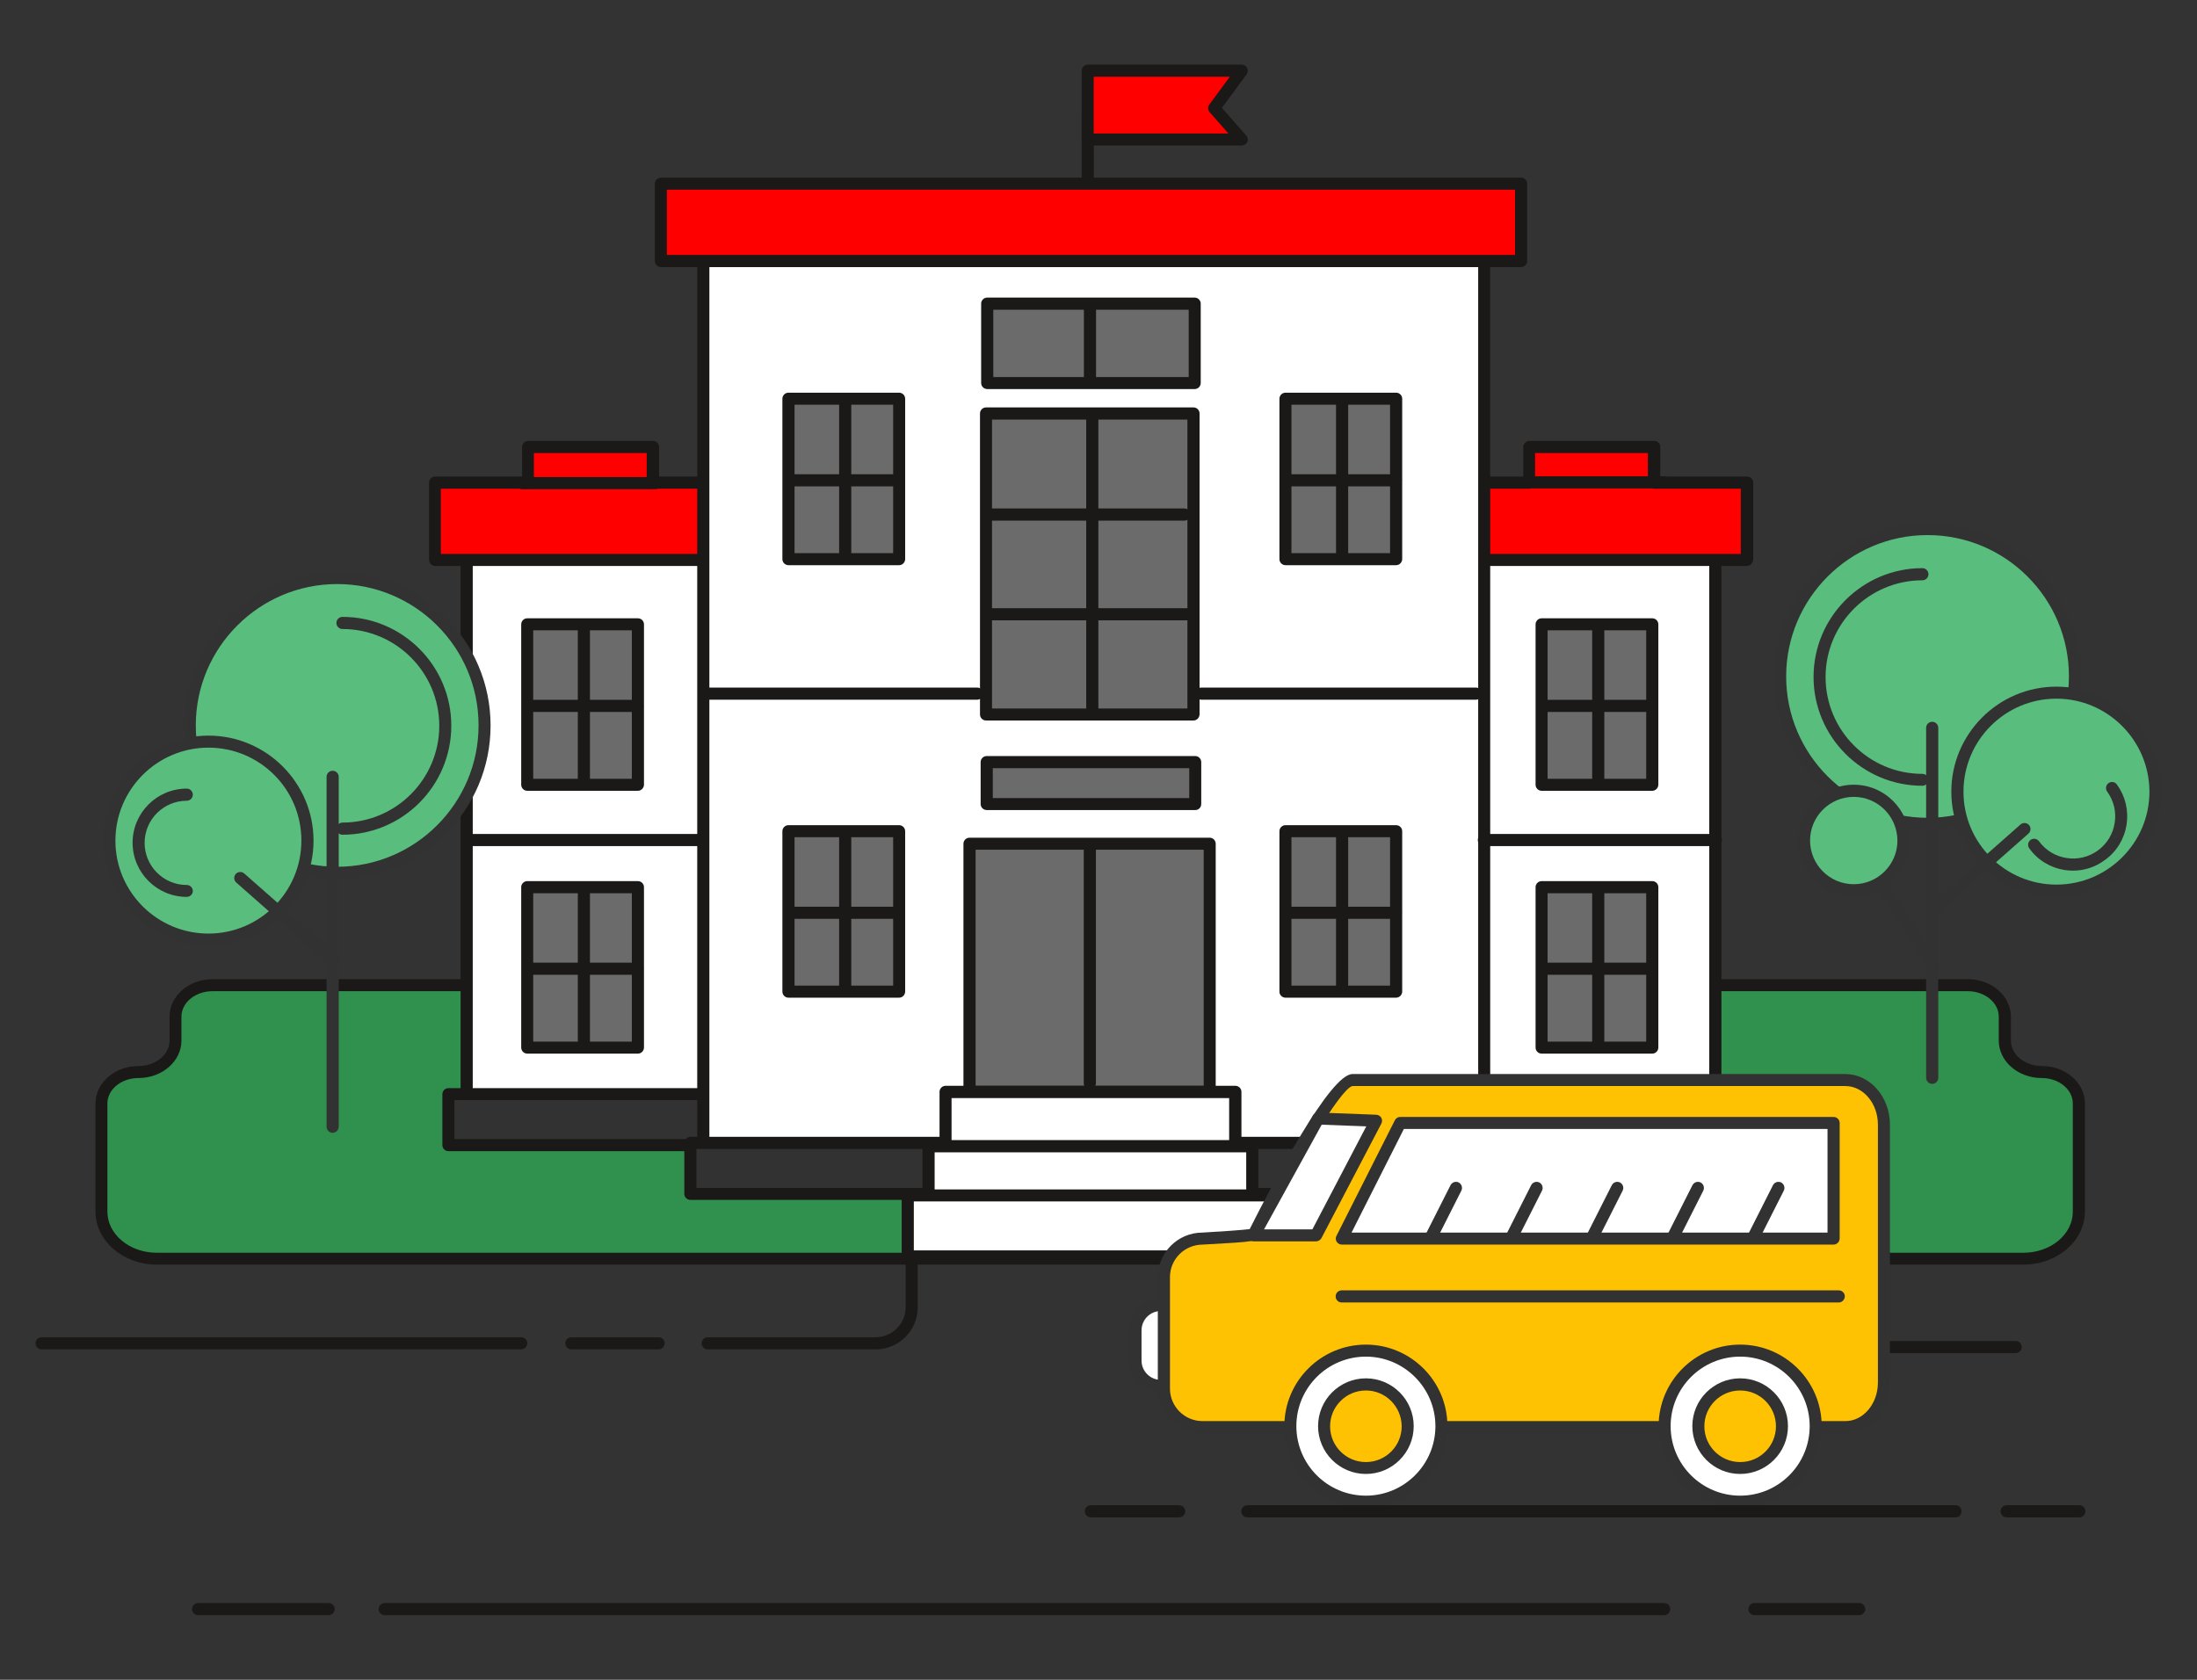 <?xml version="1.0" encoding="utf-8"?>
<!-- Generator: Adobe Illustrator 26.3.1, SVG Export Plug-In . SVG Version: 6.00 Build 0)  -->
<svg version="1.1" id="Layer_1" xmlns="http://www.w3.org/2000/svg" xmlns:xlink="http://www.w3.org/1999/xlink" x="0px" y="0px"
	 viewBox="0 0 170 130" style="enable-background:new 0 0 170 130;" xml:space="preserve">
<rect x="0" y="0" width="170" height="130" fill="#333333" stroke="none"/>
<style type="text/css">
	.st0{fill:#1B1918;}
	.st1{fill:#2F914D;}
	.st2{fill:#FFFFFF;}
	.st3{fill:#323232;}
	.st4{fill:#FF0000;}
	.st5{fill:#6B6B6B;}
	.st6{fill:#FFC203;}
	.st7{fill:#58BD7D;}
	.st8{fill:#FFB948;}
	.st9{fill:#FF7171;}
	.st10{fill:#ED443A;}
	.st11{fill:#EBF3FA;}
	.st12{fill:#FFB27D;}
	.st13{fill:#2C3A64;}
	.st14{fill:#2B478B;}
	.st15{fill:#233862;}
	.st16{fill:#ED985F;}
	.st17{fill:#F99746;}
	.st18{fill:#ED7D2B;}
	.st19{fill:#F0995E;}
	.st20{fill:#FFB93E;}
	.st21{fill:#ED9E20;}
	.st22{fill:#E3A330;}
	.st23{fill:#2E3552;}
	.st24{fill:#D2E3FC;}
	.st25{fill:#B7D3F3;}
	.st26{fill:#FFF3F3;}
	.st27{opacity:0.1;clip-path:url(#SVGID_00000154417853156226773510000003557497306154459303_);}
	.st28{fill:#020202;}
	.st29{fill:#FFC5BB;}
	.st30{fill:#FFBCB3;}
	.st31{fill:#00A5A5;}
	.st32{fill:#EA2D2D;}
	.st33{fill:#230D42;}
	.st34{fill:#321851;}
	.st35{fill:#FFAFA4;}
	.st36{fill:#990000;}
	.st37{fill:#0E031E;}
	.st38{fill:#161616;}
	.st39{fill:#00C2CC;}
	.st40{fill:#1F0B38;}
	.st41{fill:#7C35C3;}
	.st42{fill:#FFB6AE;}
	.st43{fill:#191919;}
	.st44{fill:#562391;}
	.st45{fill:#180A2D;}
	.st46{fill:#111111;}
	.st47{fill:#FE7893;}
	.st48{fill:#282828;}
	.st49{opacity:0.1;clip-path:url(#SVGID_00000078010359978334585200000014784161255921332635_);}
</style>
<g>
	<g>
		<path class="st0" d="M40.33,104.43H3.22c-0.26,0-0.47-0.21-0.47-0.47c0-0.26,0.21-0.47,0.47-0.47h37.11
			c0.26,0,0.47,0.21,0.47,0.47C40.79,104.22,40.58,104.43,40.33,104.43z"/>
	</g>
	<g>
		<path class="st0" d="M50.96,104.43h-6.75c-0.26,0-0.47-0.21-0.47-0.47c0-0.26,0.21-0.47,0.47-0.47h6.75
			c0.26,0,0.47,0.21,0.47,0.47C51.43,104.22,51.22,104.43,50.96,104.43z"/>
	</g>
	<g>
		<path class="st0" d="M155.96,104.72h-54.96c-1.8,0-3.26-1.46-3.26-3.26V88c0-1.28-1.04-2.33-2.33-2.33H73.34
			c-1.28,0-2.33,1.04-2.33,2.33v13.17c0,1.8-1.46,3.26-3.26,3.26H54.76c-0.26,0-0.47-0.21-0.47-0.47c0-0.26,0.21-0.47,0.47-0.47
			h12.99c1.28,0,2.33-1.04,2.33-2.33V88c0-1.8,1.46-3.26,3.26-3.26h22.08c1.8,0,3.26,1.46,3.26,3.26v13.45
			c0,1.28,1.04,2.33,2.33,2.33h54.96c0.26,0,0.47,0.21,0.47,0.47C156.43,104.51,156.22,104.72,155.96,104.72z"/>
	</g>
	<g>
		<g>
			<g>
				<path class="st0" d="M143.86,125h-8.1c-0.26,0-0.47-0.21-0.47-0.47c0-0.26,0.21-0.47,0.47-0.47h8.1c0.26,0,0.47,0.21,0.47,0.47
					C144.32,124.79,144.11,125,143.86,125z"/>
			</g>
		</g>
		<g>
			<g>
				<path class="st0" d="M128.77,125h-99c-0.26,0-0.47-0.21-0.47-0.47c0-0.26,0.21-0.47,0.47-0.47h99c0.26,0,0.47,0.21,0.47,0.47
					C129.23,124.79,129.03,125,128.77,125z"/>
			</g>
		</g>
		<g>
			<g>
				<path class="st0" d="M25.43,125h-10.1c-0.26,0-0.47-0.21-0.47-0.47c0-0.26,0.21-0.47,0.47-0.47h10.1c0.26,0,0.47,0.21,0.47,0.47
					C25.89,124.79,25.68,125,25.43,125z"/>
			</g>
		</g>
	</g>
	<g>
		<g>
			<path class="st1" d="M157.99,82.96c-1.58,0-2.86-1.09-2.86-2.44v-1.85c0-1.34-1.28-2.43-2.86-2.43H16.44
				c-1.58,0-2.86,1.09-2.86,2.43v1.85c0,1.35-1.28,2.44-2.86,2.44c-1.58,0-2.86,1.09-2.86,2.43v4.72v0.11v3.53
				c0,2,1.93,3.64,4.28,3.64h144.44c2.36,0,4.28-1.64,4.28-3.64v-3.53v-0.11V85.4C160.86,84.05,159.57,82.96,157.99,82.96z"/>
		</g>
		<g>
			<path class="st0" d="M156.57,97.87H12.14c-2.62,0-4.75-1.84-4.75-4.11V85.4c0-1.6,1.49-2.9,3.33-2.9c1.32,0,2.4-0.88,2.4-1.97
				v-1.85c0-1.6,1.49-2.9,3.33-2.9h135.82c1.84,0,3.33,1.3,3.33,2.9v1.85c0,1.09,1.08,1.97,2.4,1.97c1.84,0,3.33,1.3,3.33,2.9v8.37
				C161.32,96.03,159.19,97.87,156.57,97.87z M16.44,76.71c-1.32,0-2.4,0.88-2.4,1.97v1.85c0,1.6-1.49,2.9-3.33,2.9
				c-1.32,0-2.4,0.88-2.4,1.97v8.37c0,1.75,1.71,3.18,3.82,3.18h144.44c2.11,0,3.82-1.42,3.82-3.18V85.4c0-1.09-1.08-1.97-2.4-1.97
				c-1.84,0-3.33-1.3-3.33-2.9v-1.85c0-1.09-1.08-1.97-2.4-1.97H16.44z"/>
		</g>
	</g>
	<g>
		<g>
			<rect x="36.11" y="43.17" class="st2" width="96.62" height="45.32"/>
		</g>
		<g>
			<path class="st0" d="M132.73,88.96H36.11c-0.26,0-0.47-0.21-0.47-0.47V43.17c0-0.26,0.21-0.47,0.47-0.47h96.62
				c0.26,0,0.47,0.21,0.47,0.47v45.32C133.19,88.75,132.98,88.96,132.73,88.96z M36.58,88.03h95.68V43.64H36.58V88.03z"/>
		</g>
	</g>
	<g>
		<g>
			<rect x="34.7" y="84.68" class="st3" width="99.45" height="3.94"/>
		</g>
		<g>
			<path class="st0" d="M134.14,89.09H34.7c-0.26,0-0.47-0.21-0.47-0.47v-3.94c0-0.26,0.21-0.47,0.47-0.47h99.45
				c0.26,0,0.47,0.21,0.47,0.47v3.94C134.61,88.88,134.4,89.09,134.14,89.09z M35.16,88.15h98.52v-3.01H35.16V88.15z"/>
		</g>
	</g>
	<g>
		<g>
			<polygon class="st4" points="127.98,37.35 127.98,34.59 118.32,34.59 118.32,37.35 50.52,37.35 50.52,34.59 40.86,34.59 
				40.86,37.35 33.67,37.35 33.67,43.33 135.17,43.33 135.17,37.35 			"/>
		</g>
		<g>
			<path class="st0" d="M135.17,43.8H33.67c-0.26,0-0.47-0.21-0.47-0.47v-5.98c0-0.26,0.21-0.47,0.47-0.47h6.73v-2.29
				c0-0.26,0.21-0.47,0.47-0.47h9.66c0.26,0,0.47,0.21,0.47,0.47v2.29h66.87v-2.29c0-0.26,0.21-0.47,0.47-0.47h9.66
				c0.26,0,0.47,0.21,0.47,0.47v2.29h6.72c0.26,0,0.47,0.21,0.47,0.47v5.98C135.63,43.59,135.42,43.8,135.17,43.8z M34.14,42.87
				H134.7v-5.05h-6.72c-0.26,0-0.47-0.21-0.47-0.47v-2.29h-8.73v2.29c0,0.26-0.21,0.47-0.47,0.47h-67.8c-0.26,0-0.47-0.21-0.47-0.47
				v-2.29h-8.73v2.29c0,0.26-0.21,0.47-0.47,0.47h-6.73V42.87z"/>
		</g>
	</g>
	<g>
		<g>
			<rect x="54.42" y="19.43" class="st2" width="60.42" height="72.07"/>
		</g>
		<g>
			<path class="st0" d="M114.85,91.96H54.42c-0.26,0-0.47-0.21-0.47-0.47V19.43c0-0.26,0.21-0.47,0.47-0.47h60.42
				c0.26,0,0.47,0.21,0.47,0.47V91.5C115.31,91.75,115.1,91.96,114.85,91.96z M54.89,91.03h59.49V19.89H54.89V91.03z"/>
		</g>
	</g>
	<g>
		<g>
			<path d="M83.04,73.94c0,0.56-0.46,1.02-1.02,1.02c-0.57,0-1.02-0.46-1.02-1.02c0-0.56,0.46-1.02,1.02-1.02
				C82.58,72.91,83.04,73.37,83.04,73.94z"/>
		</g>
		<g>
			<path d="M88.39,73.94c0,0.56-0.46,1.02-1.02,1.02c-0.56,0-1.02-0.46-1.02-1.02c0-0.56,0.46-1.02,1.02-1.02
				C87.93,72.91,88.39,73.37,88.39,73.94z"/>
		</g>
	</g>
	<g>
		<g>
			<g>
				<path class="st0" d="M84.17,15.33c-0.26,0-0.47-0.21-0.47-0.47v-6.4C83.7,8.21,83.91,8,84.17,8c0.26,0,0.47,0.21,0.47,0.47v6.4
					C84.63,15.12,84.43,15.33,84.17,15.33z"/>
			</g>
		</g>
		<g>
			<g>
				<polygon class="st4" points="96.08,10.8 84.17,10.8 84.17,5.47 96.08,5.47 93.95,8.37 				"/>
			</g>
			<g>
				<path class="st0" d="M96.08,11.26H84.17c-0.26,0-0.47-0.21-0.47-0.47V5.47C83.7,5.21,83.91,5,84.17,5h11.91
					c0.18,0,0.34,0.1,0.42,0.26c0.08,0.16,0.06,0.34-0.04,0.49l-1.91,2.6l1.89,2.15c0.12,0.14,0.15,0.33,0.07,0.5
					C96.43,11.16,96.26,11.26,96.08,11.26z M84.63,10.33h10.42L93.6,8.68c-0.14-0.16-0.16-0.41-0.03-0.58l1.59-2.16H84.63V10.33z"/>
			</g>
		</g>
	</g>
	<g>
		<g>
			<rect x="76.35" y="58.98" class="st5" width="16.13" height="3.24"/>
		</g>
		<g>
			<path class="st0" d="M92.49,62.69H76.35c-0.26,0-0.47-0.21-0.47-0.47v-3.24c0-0.26,0.21-0.47,0.47-0.47h16.13
				c0.26,0,0.47,0.21,0.47,0.47v3.24C92.95,62.49,92.74,62.69,92.49,62.69z M76.82,61.76h15.2v-2.31h-15.2V61.76z"/>
		</g>
	</g>
	<g>
		<g>
			<g>
				<rect x="76.39" y="23.5" class="st5" width="16.05" height="6.14"/>
			</g>
			<g>
				<path class="st0" d="M92.44,30.11H76.39c-0.26,0-0.47-0.21-0.47-0.47V23.5c0-0.26,0.21-0.47,0.47-0.47h16.05
					c0.26,0,0.47,0.21,0.47,0.47v6.14C92.91,29.9,92.7,30.11,92.44,30.11z M76.86,29.18h15.12v-5.21H76.86V29.18z"/>
			</g>
		</g>
		<g>
			<g>
				<path class="st0" d="M84.34,29.79c-0.26,0-0.47-0.21-0.47-0.47v-5.44c0-0.26,0.21-0.47,0.47-0.47c0.26,0,0.47,0.21,0.47,0.47
					v5.44C84.81,29.58,84.6,29.79,84.34,29.79z"/>
			</g>
		</g>
	</g>
	<g>
		<g>
			<g>
				<rect x="76.3" y="32" class="st5" width="16.05" height="23.29"/>
			</g>
			<g>
				<path class="st0" d="M92.35,55.76H76.3c-0.26,0-0.47-0.21-0.47-0.47V32c0-0.26,0.21-0.47,0.47-0.47h16.05
					c0.26,0,0.47,0.21,0.47,0.47v23.29C92.81,55.55,92.6,55.76,92.35,55.76z M76.76,54.83h15.12V32.47H76.76V54.83z"/>
			</g>
		</g>
		<g>
			<g>
				<g>
					<path class="st0" d="M84.52,55.64c-0.26,0-0.47-0.21-0.47-0.47V32.2c0-0.26,0.21-0.47,0.47-0.47s0.47,0.21,0.47,0.47v22.97
						C84.98,55.43,84.78,55.64,84.52,55.64z"/>
				</g>
			</g>
			<g>
				<g>
					<g>
						<path class="st0" d="M91.65,40.29h-15c-0.26,0-0.47-0.21-0.47-0.47c0-0.26,0.21-0.47,0.47-0.47h15c0.26,0,0.47,0.21,0.47,0.47
							C92.11,40.09,91.9,40.29,91.65,40.29z"/>
					</g>
				</g>
				<g>
					<g>
						<path class="st0" d="M91.88,48.01H76.49c-0.26,0-0.47-0.21-0.47-0.47c0-0.26,0.21-0.47,0.47-0.47h15.39
							c0.26,0,0.47,0.21,0.47,0.47C92.34,47.8,92.14,48.01,91.88,48.01z"/>
					</g>
				</g>
			</g>
		</g>
	</g>
	<g>
		<g>
			<rect x="51.14" y="14.22" class="st4" width="66.56" height="5.98"/>
		</g>
		<g>
			<path class="st0" d="M117.7,20.67H51.14c-0.26,0-0.47-0.21-0.47-0.47v-5.98c0-0.26,0.21-0.47,0.47-0.47h66.56
				c0.26,0,0.47,0.21,0.47,0.47v5.98C118.17,20.46,117.96,20.67,117.7,20.67z M51.6,19.73h65.63v-5.05H51.6V19.73z"/>
		</g>
	</g>
	<g>
		<g>
			<rect x="53.42" y="88.46" class="st3" width="62" height="3.94"/>
		</g>
		<g>
			<path class="st0" d="M115.42,92.86h-62c-0.26,0-0.47-0.21-0.47-0.47v-3.94c0-0.26,0.21-0.47,0.47-0.47h62
				c0.26,0,0.47,0.21,0.47,0.47v3.94C115.88,92.65,115.67,92.86,115.42,92.86z M53.89,91.93h61.07v-3.01H53.89V91.93z"/>
		</g>
	</g>
	<g>
		<g>
			<polygon class="st5" points="84.69,65.3 84.39,65.3 75.02,65.3 75.02,84.5 84.39,84.5 84.69,84.5 93.6,84.5 93.6,65.3 			"/>
		</g>
		<g>
			<path class="st0" d="M93.6,84.96H75.02c-0.26,0-0.47-0.21-0.47-0.47V65.3c0-0.26,0.21-0.47,0.47-0.47H93.6
				c0.26,0,0.47,0.21,0.47,0.47v19.2C94.06,84.75,93.86,84.96,93.6,84.96z M75.49,84.03h17.65V65.76H75.49V84.03z"/>
		</g>
	</g>
	<g>
		<path class="st0" d="M84.33,84.31c-0.26,0-0.47-0.21-0.47-0.47V65.73c0-0.26,0.21-0.47,0.47-0.47c0.26,0,0.47,0.21,0.47,0.47
			v18.11C84.79,84.1,84.58,84.31,84.33,84.31z"/>
	</g>
	<g>
		<path class="st0" d="M75.61,54.15H54.7c-0.26,0-0.47-0.21-0.47-0.47c0-0.26,0.21-0.47,0.47-0.47h20.91c0.26,0,0.47,0.21,0.47,0.47
			C76.08,53.94,75.87,54.15,75.61,54.15z"/>
	</g>
	<g>
		<path class="st0" d="M114.2,54.15H92.96c-0.26,0-0.47-0.21-0.47-0.47c0-0.26,0.21-0.47,0.47-0.47h21.24
			c0.26,0,0.47,0.21,0.47,0.47C114.67,53.94,114.46,54.15,114.2,54.15z"/>
	</g>
	<g>
		<path class="st0" d="M132.77,65.48h-17.95c-0.26,0-0.47-0.21-0.47-0.47c0-0.26,0.21-0.47,0.47-0.47h17.95
			c0.26,0,0.47,0.21,0.47,0.47C133.23,65.27,133.03,65.48,132.77,65.48z"/>
	</g>
	<g>
		<path class="st0" d="M54.18,65.48H36.23c-0.26,0-0.47-0.21-0.47-0.47c0-0.26,0.21-0.47,0.47-0.47h17.95
			c0.26,0,0.47,0.21,0.47,0.47C54.65,65.27,54.44,65.48,54.18,65.48z"/>
	</g>
	<g>
		<path class="st0" d="M50.69,37.86H40.41c-0.26,0-0.47-0.21-0.47-0.47c0-0.26,0.21-0.47,0.47-0.47h10.28
			c0.26,0,0.47,0.21,0.47,0.47C51.16,37.65,50.95,37.86,50.69,37.86z"/>
	</g>
	<g>
		<path class="st0" d="M128.76,37.8h-10.28c-0.26,0-0.47-0.21-0.47-0.47c0-0.26,0.21-0.47,0.47-0.47h10.28
			c0.26,0,0.47,0.21,0.47,0.47C129.23,37.59,129.02,37.8,128.76,37.8z"/>
	</g>
	<g>
		<g>
			<g>
				<rect x="61.01" y="30.86" class="st5" width="8.56" height="12.42"/>
			</g>
			<g>
				<path class="st0" d="M69.57,43.74h-8.56c-0.26,0-0.47-0.21-0.47-0.47V30.86c0-0.26,0.21-0.47,0.47-0.47h8.56
					c0.26,0,0.47,0.21,0.47,0.47v12.42C70.03,43.53,69.83,43.74,69.57,43.74z M61.48,42.81h7.63V31.32h-7.63V42.81z"/>
			</g>
		</g>
		<g>
			<g>
				<g>
					<path class="st0" d="M65.4,43.68c-0.26,0-0.47-0.21-0.47-0.47V30.96c0-0.26,0.21-0.47,0.47-0.47c0.26,0,0.47,0.21,0.47,0.47
						v12.25C65.86,43.47,65.65,43.68,65.4,43.68z"/>
				</g>
			</g>
			<g>
				<g>
					<g>
						<path class="st0" d="M69.54,37.64h-8.32c-0.26,0-0.47-0.21-0.47-0.47c0-0.26,0.21-0.47,0.47-0.47h8.32
							c0.26,0,0.47,0.21,0.47,0.47C70,37.43,69.8,37.64,69.54,37.64z"/>
					</g>
				</g>
			</g>
		</g>
	</g>
	<g>
		<g>
			<g>
				<rect x="40.8" y="48.32" class="st5" width="8.56" height="12.42"/>
			</g>
			<g>
				<path class="st0" d="M49.36,61.2H40.8c-0.26,0-0.47-0.21-0.47-0.47V48.32c0-0.26,0.21-0.47,0.47-0.47h8.56
					c0.26,0,0.47,0.21,0.47,0.47v12.42C49.82,60.99,49.61,61.2,49.36,61.2z M41.26,60.27h7.63V48.78h-7.63V60.27z"/>
			</g>
		</g>
		<g>
			<g>
				<g>
					<path class="st0" d="M45.18,61.14c-0.26,0-0.47-0.21-0.47-0.47V48.42c0-0.26,0.21-0.47,0.47-0.47c0.26,0,0.47,0.21,0.47,0.47
						v12.25C45.65,60.93,45.44,61.14,45.18,61.14z"/>
				</g>
			</g>
			<g>
				<g>
					<g>
						<path class="st0" d="M49.33,55.1H41c-0.26,0-0.47-0.21-0.47-0.47s0.21-0.47,0.47-0.47h8.32c0.26,0,0.47,0.21,0.47,0.47
							S49.58,55.1,49.33,55.1z"/>
					</g>
				</g>
			</g>
		</g>
	</g>
	<g>
		<g>
			<g>
				<rect x="40.8" y="68.66" class="st5" width="8.56" height="12.42"/>
			</g>
			<g>
				<path class="st0" d="M49.36,81.54H40.8c-0.26,0-0.47-0.21-0.47-0.47V68.66c0-0.26,0.21-0.47,0.47-0.47h8.56
					c0.26,0,0.47,0.21,0.47,0.47v12.42C49.82,81.34,49.61,81.54,49.36,81.54z M41.26,80.61h7.63V69.13h-7.63V80.61z"/>
			</g>
		</g>
		<g>
			<g>
				<g>
					<path class="st0" d="M45.18,81.48c-0.26,0-0.47-0.21-0.47-0.47V68.76c0-0.26,0.21-0.47,0.47-0.47c0.26,0,0.47,0.21,0.47,0.47
						v12.25C45.65,81.27,45.44,81.48,45.18,81.48z"/>
				</g>
			</g>
			<g>
				<g>
					<g>
						<path class="st0" d="M49.33,75.44H41c-0.26,0-0.47-0.21-0.47-0.47c0-0.26,0.21-0.47,0.47-0.47h8.32
							c0.26,0,0.47,0.21,0.47,0.47C49.79,75.23,49.58,75.44,49.33,75.44z"/>
					</g>
				</g>
			</g>
		</g>
	</g>
	<g>
		<g>
			<g>
				<rect x="119.29" y="48.32" class="st5" width="8.56" height="12.42"/>
			</g>
			<g>
				<path class="st0" d="M127.85,61.2h-8.56c-0.26,0-0.47-0.21-0.47-0.47V48.32c0-0.26,0.21-0.47,0.47-0.47h8.56
					c0.26,0,0.47,0.21,0.47,0.47v12.42C128.31,60.99,128.1,61.2,127.85,61.2z M119.75,60.27h7.63V48.78h-7.63V60.27z"/>
			</g>
		</g>
		<g>
			<g>
				<g>
					<path class="st0" d="M123.67,61.14c-0.26,0-0.47-0.21-0.47-0.47V48.42c0-0.26,0.21-0.47,0.47-0.47c0.26,0,0.47,0.21,0.47,0.47
						v12.25C124.14,60.93,123.93,61.14,123.67,61.14z"/>
				</g>
			</g>
			<g>
				<g>
					<g>
						<path class="st0" d="M127.81,55.1h-8.32c-0.26,0-0.47-0.21-0.47-0.47s0.21-0.47,0.47-0.47h8.32c0.26,0,0.47,0.21,0.47,0.47
							S128.07,55.1,127.81,55.1z"/>
					</g>
				</g>
			</g>
		</g>
	</g>
	<g>
		<g>
			<g>
				<rect x="119.29" y="68.66" class="st5" width="8.56" height="12.42"/>
			</g>
			<g>
				<path class="st0" d="M127.85,81.54h-8.56c-0.26,0-0.47-0.21-0.47-0.47V68.66c0-0.26,0.21-0.47,0.47-0.47h8.56
					c0.26,0,0.47,0.21,0.47,0.47v12.42C128.31,81.34,128.1,81.54,127.85,81.54z M119.75,80.61h7.63V69.13h-7.63V80.61z"/>
			</g>
		</g>
		<g>
			<g>
				<g>
					<path class="st0" d="M123.67,81.48c-0.26,0-0.47-0.21-0.47-0.47V68.76c0-0.26,0.21-0.47,0.47-0.47c0.26,0,0.47,0.21,0.47,0.47
						v12.25C124.14,81.27,123.93,81.48,123.67,81.48z"/>
				</g>
			</g>
			<g>
				<g>
					<g>
						<path class="st0" d="M127.81,75.44h-8.32c-0.26,0-0.47-0.21-0.47-0.47c0-0.26,0.21-0.47,0.47-0.47h8.32
							c0.26,0,0.47,0.21,0.47,0.47C128.28,75.23,128.07,75.44,127.81,75.44z"/>
					</g>
				</g>
			</g>
		</g>
	</g>
	<g>
		<g>
			<g>
				<rect x="61.01" y="64.33" class="st5" width="8.56" height="12.42"/>
			</g>
			<g>
				<path class="st0" d="M69.57,77.21h-8.56c-0.26,0-0.47-0.21-0.47-0.47V64.33c0-0.26,0.21-0.47,0.47-0.47h8.56
					c0.26,0,0.47,0.21,0.47,0.47v12.42C70.03,77,69.83,77.21,69.57,77.21z M61.48,76.28h7.63V64.79h-7.63V76.28z"/>
			</g>
		</g>
		<g>
			<g>
				<g>
					<path class="st0" d="M65.4,77.15c-0.26,0-0.47-0.21-0.47-0.47V64.43c0-0.26,0.21-0.47,0.47-0.47c0.26,0,0.47,0.21,0.47,0.47
						v12.25C65.86,76.94,65.65,77.15,65.4,77.15z"/>
				</g>
			</g>
			<g>
				<g>
					<g>
						<path class="st0" d="M69.54,71.11h-8.32c-0.26,0-0.47-0.21-0.47-0.47c0-0.26,0.21-0.47,0.47-0.47h8.32
							c0.26,0,0.47,0.21,0.47,0.47C70,70.9,69.8,71.11,69.54,71.11z"/>
					</g>
				</g>
			</g>
		</g>
	</g>
	<g>
		<g>
			<g>
				<rect x="99.47" y="64.33" class="st5" width="8.56" height="12.42"/>
			</g>
			<g>
				<path class="st0" d="M108.03,77.21h-8.56C99.21,77.21,99,77,99,76.75V64.33c0-0.26,0.21-0.47,0.47-0.47h8.56
					c0.26,0,0.47,0.21,0.47,0.47v12.42C108.49,77,108.28,77.21,108.03,77.21z M99.93,76.28h7.63V64.79h-7.63V76.28z"/>
			</g>
		</g>
		<g>
			<g>
				<g>
					<path class="st0" d="M103.85,77.15c-0.26,0-0.47-0.21-0.47-0.47V64.43c0-0.26,0.21-0.47,0.47-0.47c0.26,0,0.47,0.21,0.47,0.47
						v12.25C104.32,76.94,104.11,77.15,103.85,77.15z"/>
				</g>
			</g>
			<g>
				<g>
					<g>
						<path class="st0" d="M108,71.11h-8.32c-0.26,0-0.47-0.21-0.47-0.47c0-0.26,0.21-0.47,0.47-0.47H108
							c0.26,0,0.47,0.21,0.47,0.47C108.46,70.9,108.25,71.11,108,71.11z"/>
					</g>
				</g>
			</g>
		</g>
	</g>
	<g>
		<g>
			<g>
				<rect x="99.47" y="30.86" class="st5" width="8.56" height="12.42"/>
			</g>
			<g>
				<path class="st0" d="M108.03,43.74h-8.56c-0.26,0-0.47-0.21-0.47-0.47V30.86c0-0.26,0.21-0.47,0.47-0.47h8.56
					c0.26,0,0.47,0.21,0.47,0.47v12.42C108.49,43.53,108.28,43.74,108.03,43.74z M99.93,42.81h7.63V31.32h-7.63V42.81z"/>
			</g>
		</g>
		<g>
			<g>
				<g>
					<path class="st0" d="M103.85,43.68c-0.26,0-0.47-0.21-0.47-0.47V30.96c0-0.26,0.21-0.47,0.47-0.47c0.26,0,0.47,0.21,0.47,0.47
						v12.25C104.32,43.47,104.11,43.68,103.85,43.68z"/>
				</g>
			</g>
			<g>
				<g>
					<g>
						<path class="st0" d="M108,37.64h-8.32c-0.26,0-0.47-0.21-0.47-0.47c0-0.26,0.21-0.47,0.47-0.47H108
							c0.26,0,0.47,0.21,0.47,0.47C108.46,37.43,108.25,37.64,108,37.64z"/>
					</g>
				</g>
			</g>
		</g>
	</g>
	<g>
		<g>
			<g>
				<rect x="73.17" y="84.51" class="st2" width="22.42" height="4.73"/>
			</g>
			<g>
				<path class="st0" d="M95.58,89.7H73.17c-0.26,0-0.47-0.21-0.47-0.47v-4.73c0-0.26,0.21-0.47,0.47-0.47h22.42
					c0.26,0,0.47,0.21,0.47,0.47v4.73C96.05,89.5,95.84,89.7,95.58,89.7z M73.63,88.77h21.48v-3.79H73.63V88.77z"/>
			</g>
		</g>
		<g>
			<g>
				<rect x="71.85" y="88.71" class="st2" width="25.05" height="4.73"/>
			</g>
			<g>
				<path class="st0" d="M96.9,93.9H71.85c-0.26,0-0.47-0.21-0.47-0.47v-4.73c0-0.26,0.21-0.47,0.47-0.47H96.9
					c0.26,0,0.47,0.21,0.47,0.47v4.73C97.37,93.69,97.16,93.9,96.9,93.9z M72.32,92.97h24.11v-3.79H72.32V92.97z"/>
			</g>
		</g>
		<g>
			<g>
				<rect x="70.24" y="92.52" class="st2" width="28.27" height="4.72"/>
			</g>
			<g>
				<path class="st0" d="M98.51,97.71H70.24c-0.26,0-0.47-0.21-0.47-0.47v-4.72c0-0.26,0.21-0.47,0.47-0.47h28.27
					c0.26,0,0.47,0.21,0.47,0.47v4.72C98.98,97.5,98.77,97.71,98.51,97.71z M70.71,96.77h27.34v-3.79H70.71V96.77z"/>
			</g>
		</g>
	</g>
	<g>
		<g>
			<g>
				<path class="st2" d="M91.79,105.29c0,1.09-0.88,1.97-1.97,1.97l0,0c-1.09,0-1.97-0.88-1.97-1.97v-2.33
					c0-1.09,0.88-1.97,1.97-1.97l0,0c1.09,0,1.97,0.88,1.97,1.97V105.29z"/>
			</g>
			<g>
				<path class="st3" d="M89.83,107.72c-1.34,0-2.43-1.09-2.43-2.43v-2.33c0-1.34,1.09-2.43,2.43-2.43c1.34,0,2.43,1.09,2.43,2.43
					v2.33C92.26,106.63,91.17,107.72,89.83,107.72z M89.83,101.46c-0.83,0-1.5,0.67-1.5,1.5v2.33c0,0.83,0.67,1.5,1.5,1.5
					c0.83,0,1.5-0.67,1.5-1.5v-2.33C91.33,102.13,90.66,101.46,89.83,101.46z"/>
			</g>
		</g>
		<g>
			<g>
				<g>
					<path class="st6" d="M142.79,83.58h-38.14c-1.65,0-7.63,11.94-7.63,11.94c0,0.11-3.98,0.33-3.98,0.33
						c-1.65,0-2.98,1.34-2.98,2.98v8.62c0,1.65,1.34,2.98,2.98,2.98h4.64c1.09,0,3.97,0,4.97,0h40.13c1.65,0,2.99-1.55,2.99-3.45
						V87.04C145.77,85.13,144.44,83.58,142.79,83.58z"/>
				</g>
				<g>
					<path class="st3" d="M142.79,110.91H93.04c-1.9,0-3.45-1.55-3.45-3.45v-8.62c0-1.9,1.55-3.45,3.45-3.45
						c1.47-0.08,3.12-0.2,3.66-0.27c1.89-3.76,6.23-12,7.95-12h38.14c1.9,0,3.45,1.76,3.45,3.92v19.95
						C146.24,109.15,144.69,110.91,142.79,110.91z M97.49,95.64c-0.03,0.41-0.34,0.46-4.42,0.68c-1.41,0-2.54,1.13-2.54,2.52v8.62
						c0,1.39,1.13,2.52,2.52,2.52h49.74c1.39,0,2.52-1.34,2.52-2.99V87.04c0-1.65-1.13-2.99-2.52-2.99h-38.14
						C103.73,84.23,100.22,90.19,97.49,95.64z"/>
				</g>
			</g>
			<g>
				<g>
					<polygon class="st2" points="103.82,95.85 108.35,86.9 141.88,86.9 141.88,95.85 					"/>
				</g>
				<g>
					<path class="st3" d="M141.88,96.32h-38.05c-0.16,0-0.31-0.08-0.4-0.22c-0.09-0.14-0.09-0.31-0.02-0.45l4.52-8.95
						c0.08-0.16,0.24-0.26,0.42-0.26h33.53c0.26,0,0.47,0.21,0.47,0.47v8.95C142.34,96.11,142.13,96.32,141.88,96.32z M104.58,95.39
						h36.83v-8.02h-32.78L104.58,95.39z"/>
				</g>
			</g>
			<g>
				<g>
					<polygon class="st2" points="97.02,95.6 101.83,95.6 106.48,86.73 102,86.57 					"/>
				</g>
				<g>
					<path class="st3" d="M101.83,96.07h-4.81c-0.16,0-0.32-0.09-0.4-0.23c-0.08-0.14-0.09-0.32-0.01-0.46l4.97-9.04
						c0.08-0.15,0.24-0.26,0.43-0.24l4.48,0.17c0.16,0.01,0.31,0.09,0.39,0.23c0.08,0.14,0.08,0.31,0.01,0.45l-4.64,8.87
						C102.16,95.97,102.01,96.07,101.83,96.07z M97.81,95.14h3.74l4.17-7.97l-3.45-0.13L97.81,95.14z"/>
				</g>
			</g>
			<g>
				<g>
					<g>
						<g>
							<path class="st2" d="M111.53,110.37c0,3.23-2.62,5.85-5.84,5.85c-3.23,0-5.84-2.62-5.84-5.85c0-3.23,2.62-5.84,5.84-5.84
								C108.91,104.53,111.53,107.14,111.53,110.37z"/>
						</g>
						<g>
							<path class="st3" d="M105.69,116.68c-3.48,0-6.31-2.83-6.31-6.31c0-3.48,2.83-6.31,6.31-6.31c3.48,0,6.31,2.83,6.31,6.31
								C112,113.85,109.17,116.68,105.69,116.68z M105.69,104.99c-2.97,0-5.38,2.41-5.38,5.38c0,2.97,2.41,5.38,5.38,5.38
								c2.97,0,5.38-2.41,5.38-5.38C111.07,107.41,108.65,104.99,105.69,104.99z"/>
						</g>
					</g>
					<g>
						<g>
							<circle class="st6" cx="105.69" cy="110.37" r="3.23"/>
						</g>
						<g>
							<path class="st3" d="M105.69,114.07c-2.04,0-3.7-1.66-3.7-3.7c0-2.04,1.66-3.7,3.7-3.7c2.04,0,3.7,1.66,3.7,3.7
								C109.39,112.41,107.73,114.07,105.69,114.07z M105.69,107.61c-1.53,0-2.77,1.24-2.77,2.77c0,1.53,1.24,2.77,2.77,2.77
								c1.53,0,2.77-1.24,2.77-2.77C108.45,108.85,107.21,107.61,105.69,107.61z"/>
						</g>
					</g>
				</g>
				<g>
					<g>
						<g>
							<path class="st2" d="M140.49,110.37c0,3.23-2.62,5.85-5.84,5.85c-3.23,0-5.84-2.62-5.84-5.85c0-3.23,2.62-5.84,5.84-5.84
								C137.88,104.53,140.49,107.14,140.49,110.37z"/>
						</g>
						<g>
							<path class="st3" d="M134.65,116.68c-3.48,0-6.31-2.83-6.31-6.31c0-3.48,2.83-6.31,6.31-6.31c3.48,0,6.31,2.83,6.31,6.31
								C140.96,113.85,138.13,116.68,134.65,116.68z M134.65,104.99c-2.97,0-5.38,2.41-5.38,5.38c0,2.97,2.41,5.38,5.38,5.38
								c2.97,0,5.38-2.41,5.38-5.38C140.03,107.41,137.62,104.99,134.65,104.99z"/>
						</g>
					</g>
					<g>
						<g>
							<path class="st6" d="M137.88,110.37c0,1.79-1.45,3.23-3.23,3.23s-3.23-1.45-3.23-3.23c0-1.79,1.45-3.23,3.23-3.23
								S137.88,108.59,137.88,110.37z"/>
						</g>
						<g>
							<path class="st3" d="M134.65,114.07c-2.04,0-3.7-1.66-3.7-3.7c0-2.04,1.66-3.7,3.7-3.7c2.04,0,3.7,1.66,3.7,3.7
								C138.35,112.41,136.69,114.07,134.65,114.07z M134.65,107.61c-1.53,0-2.77,1.24-2.77,2.77c0,1.53,1.24,2.77,2.77,2.77
								c1.53,0,2.77-1.24,2.77-2.77C137.42,108.85,136.18,107.61,134.65,107.61z"/>
						</g>
					</g>
				</g>
			</g>
			<g>
				<path class="st3" d="M142.28,100.8h-38.46c-0.26,0-0.47-0.21-0.47-0.47c0-0.26,0.21-0.47,0.47-0.47h38.46
					c0.26,0,0.47,0.21,0.47,0.47C142.74,100.59,142.53,100.8,142.28,100.8z"/>
			</g>
			<g>
				<path class="st3" d="M110.72,96.24c-0.07,0-0.14-0.02-0.21-0.05c-0.23-0.12-0.32-0.4-0.21-0.63l1.94-3.84
					c0.12-0.23,0.4-0.32,0.63-0.21c0.23,0.12,0.32,0.4,0.21,0.63l-1.94,3.84C111.06,96.15,110.89,96.24,110.72,96.24z"/>
				<path class="st3" d="M116.96,96.24c-0.07,0-0.14-0.02-0.21-0.05c-0.23-0.12-0.32-0.4-0.21-0.63l1.94-3.84
					c0.12-0.23,0.4-0.32,0.63-0.21c0.23,0.12,0.32,0.4,0.21,0.63l-1.94,3.84C117.29,96.15,117.13,96.24,116.96,96.24z"/>
				<path class="st3" d="M123.2,96.24c-0.07,0-0.14-0.02-0.21-0.05c-0.23-0.12-0.32-0.4-0.21-0.63l1.94-3.84
					c0.12-0.23,0.4-0.32,0.63-0.21c0.23,0.12,0.32,0.4,0.21,0.63l-1.94,3.84C123.53,96.15,123.37,96.24,123.2,96.24z"/>
				<path class="st3" d="M129.44,96.24c-0.07,0-0.14-0.02-0.21-0.05c-0.23-0.12-0.32-0.4-0.21-0.63l1.94-3.84
					c0.12-0.23,0.4-0.32,0.63-0.21c0.23,0.12,0.32,0.4,0.21,0.63l-1.94,3.84C129.77,96.15,129.61,96.24,129.44,96.24z"/>
				<path class="st3" d="M135.67,96.24c-0.07,0-0.14-0.02-0.21-0.05c-0.23-0.12-0.32-0.4-0.21-0.63l1.94-3.84
					c0.12-0.23,0.4-0.32,0.63-0.21c0.23,0.12,0.32,0.4,0.21,0.63l-1.94,3.84C136.01,96.15,135.84,96.24,135.67,96.24z"/>
			</g>
		</g>
	</g>
	<g>
		<path class="st0" d="M160.9,117.43h-5.63c-0.26,0-0.47-0.21-0.47-0.47s0.21-0.47,0.47-0.47h5.63c0.26,0,0.47,0.21,0.47,0.47
			S161.16,117.43,160.9,117.43z"/>
	</g>
	<g>
		<path class="st0" d="M151.31,117.43H96.52c-0.26,0-0.47-0.21-0.47-0.47s0.21-0.47,0.47-0.47h54.79c0.26,0,0.47,0.21,0.47,0.47
			S151.57,117.43,151.31,117.43z"/>
	</g>
	<g>
		<path class="st0" d="M91.24,117.43h-6.83c-0.26,0-0.47-0.21-0.47-0.47s0.21-0.47,0.47-0.47h6.83c0.26,0,0.47,0.21,0.47,0.47
			S91.5,117.43,91.24,117.43z"/>
	</g>
	<g>
		<g>
			<g>
				<g>
					<path class="st7" d="M14.68,56.14c0,6.3,5.11,11.41,11.41,11.41S37.5,62.44,37.5,56.14c0-6.3-5.11-11.41-11.41-11.41
						S14.68,49.84,14.68,56.14z"/>
				</g>
				<g>
					<path class="st3" d="M26.09,68.02c-6.55,0-11.88-5.33-11.88-11.87s5.33-11.87,11.88-11.87c6.55,0,11.87,5.33,11.87,11.87
						S32.64,68.02,26.09,68.02z M26.09,45.2c-6.03,0-10.94,4.91-10.94,10.94c0,6.03,4.91,10.94,10.94,10.94
						c6.03,0,10.94-4.91,10.94-10.94C37.04,50.11,32.13,45.2,26.09,45.2z"/>
				</g>
			</g>
			<g>
				<g>
					<path class="st7" d="M8.47,65.05c0,4.23,3.43,7.66,7.66,7.66c4.23,0,7.66-3.43,7.66-7.66c0-4.23-3.43-7.66-7.66-7.66
						C11.9,57.39,8.47,60.82,8.47,65.05z"/>
				</g>
				<g>
					<path class="st3" d="M16.13,73.18c-4.48,0-8.13-3.64-8.13-8.12c0-4.48,3.65-8.13,8.13-8.13c4.48,0,8.13,3.65,8.13,8.13
						C24.26,69.53,20.61,73.18,16.13,73.18z M16.13,57.86c-3.97,0-7.2,3.23-7.2,7.2c0,3.97,3.23,7.19,7.2,7.19
						c3.97,0,7.19-3.23,7.19-7.19C23.33,61.08,20.1,57.86,16.13,57.86z"/>
				</g>
			</g>
		</g>
		<g>
			<path class="st3" d="M25.74,87.67c-0.26,0-0.47-0.21-0.47-0.47V60.12c0-0.26,0.21-0.47,0.47-0.47c0.26,0,0.47,0.21,0.47,0.47
				V87.2C26.2,87.46,25.99,87.67,25.74,87.67z"/>
		</g>
		<g>
			<path class="st3" d="M25.81,74.78c-0.11,0-0.22-0.04-0.31-0.12l-7.22-6.36c-0.19-0.17-0.21-0.46-0.04-0.66
				c0.17-0.19,0.47-0.21,0.66-0.04l7.22,6.36c0.19,0.17,0.21,0.46,0.04,0.66C26.07,74.73,25.94,74.78,25.81,74.78z"/>
		</g>
		<g>
			<path class="st3" d="M26.5,64.6c-0.26,0-0.47-0.21-0.47-0.47c0-0.26,0.21-0.47,0.47-0.47c4.13,0,7.49-3.36,7.49-7.49
				c0-4.13-3.36-7.49-7.49-7.49c-0.26,0-0.47-0.21-0.47-0.47c0-0.26,0.21-0.47,0.47-0.47c4.64,0,8.42,3.78,8.42,8.42
				C34.92,60.82,31.14,64.6,26.5,64.6z"/>
		</g>
		<g>
			<path class="st3" d="M14.45,69.41c-2.31,0-4.19-1.88-4.19-4.19c0-2.31,1.88-4.19,4.19-4.19c0.26,0,0.47,0.21,0.47,0.47
				s-0.21,0.47-0.47,0.47c-1.8,0-3.26,1.46-3.26,3.26c0,1.8,1.46,3.26,3.26,3.26c0.26,0,0.47,0.21,0.47,0.47
				C14.92,69.2,14.71,69.41,14.45,69.41z"/>
		</g>
	</g>
	<g>
		<g>
			<g>
				<g>
					<path class="st7" d="M160.56,52.35c0,6.3-5.11,11.41-11.41,11.41c-6.3,0-11.41-5.11-11.41-11.41c0-6.3,5.11-11.41,11.41-11.41
						C155.46,40.94,160.56,46.05,160.56,52.35z"/>
				</g>
				<g>
					<path class="st3" d="M149.15,64.23c-6.55,0-11.87-5.33-11.87-11.87s5.33-11.87,11.87-11.87c6.55,0,11.88,5.33,11.88,11.87
						S155.7,64.23,149.15,64.23z M149.15,41.41c-6.03,0-10.94,4.91-10.94,10.94c0,6.03,4.91,10.94,10.94,10.94
						c6.03,0,10.94-4.91,10.94-10.94C160.1,46.32,155.19,41.41,149.15,41.41z"/>
				</g>
			</g>
			<g>
				<g>
					<path class="st7" d="M166.78,61.27c0,4.23-3.43,7.66-7.66,7.66c-4.23,0-7.66-3.43-7.66-7.66c0-4.23,3.43-7.66,7.66-7.66
						C163.35,53.6,166.78,57.03,166.78,61.27z"/>
				</g>
				<g>
					<path class="st3" d="M159.12,69.39c-4.48,0-8.13-3.64-8.13-8.12c0-4.48,3.65-8.13,8.13-8.13c4.48,0,8.13,3.65,8.13,8.13
						C167.24,65.75,163.6,69.39,159.12,69.39z M159.12,54.07c-3.97,0-7.19,3.23-7.19,7.2c0,3.97,3.23,7.19,7.19,7.19
						c3.97,0,7.2-3.23,7.2-7.19C166.31,57.3,163.08,54.07,159.12,54.07z"/>
				</g>
			</g>
		</g>
		<g>
			<path class="st3" d="M149.51,83.88c-0.26,0-0.47-0.21-0.47-0.47V56.33c0-0.26,0.21-0.47,0.47-0.47c0.26,0,0.47,0.21,0.47,0.47
				v27.09C149.98,83.67,149.77,83.88,149.51,83.88z"/>
		</g>
		<g>
			<path class="st3" d="M149.72,70.75c-0.13,0-0.26-0.05-0.35-0.16c-0.17-0.19-0.15-0.49,0.04-0.66l6.93-6.12
				c0.19-0.17,0.49-0.15,0.66,0.04c0.17,0.19,0.15,0.49-0.04,0.66l-6.93,6.12C149.94,70.71,149.83,70.75,149.72,70.75z"/>
		</g>
		<g>
			<path class="st3" d="M148.75,60.81c-4.64,0-8.42-3.78-8.42-8.42c0-4.64,3.78-8.42,8.42-8.42c0.26,0,0.47,0.21,0.47,0.47
				s-0.21,0.47-0.47,0.47c-4.13,0-7.49,3.36-7.49,7.49c0,4.13,3.36,7.49,7.49,7.49c0.26,0,0.47,0.21,0.47,0.47
				C149.21,60.6,149,60.81,148.75,60.81z"/>
		</g>
		<g>
			<path class="st3" d="M160.41,67.38c-0.22,0-0.44-0.02-0.66-0.05c-1.11-0.18-2.08-0.77-2.73-1.68c-0.15-0.21-0.1-0.5,0.1-0.65
				c0.21-0.15,0.5-0.1,0.65,0.1c0.51,0.7,1.27,1.17,2.13,1.3c0.86,0.14,1.72-0.07,2.43-0.58c0.7-0.51,1.17-1.27,1.3-2.13
				c0.14-0.86-0.07-1.72-0.58-2.43c-0.15-0.21-0.11-0.5,0.1-0.65c0.21-0.15,0.5-0.11,0.65,0.1c0.66,0.91,0.92,2.01,0.75,3.12
				c-0.18,1.11-0.77,2.08-1.68,2.73C162.14,67.1,161.29,67.38,160.41,67.38z"/>
		</g>
		<g>
			<path class="st3" d="M149.61,75.17c-0.15,0-0.3-0.07-0.39-0.21l-5.59-8.62c-0.14-0.22-0.08-0.5,0.14-0.64
				c0.22-0.14,0.5-0.08,0.64,0.14l5.59,8.62c0.14,0.22,0.08,0.5-0.14,0.64C149.78,75.15,149.69,75.17,149.61,75.17z"/>
		</g>
		<g>
			<g>
				<circle class="st7" cx="143.44" cy="65.04" r="3.84"/>
			</g>
			<g>
				<path class="st3" d="M143.44,69.35c-2.38,0-4.31-1.93-4.31-4.31c0-2.38,1.93-4.31,4.31-4.31s4.31,1.93,4.31,4.31
					C147.74,67.42,145.81,69.35,143.44,69.35z M143.44,61.67c-1.86,0-3.38,1.51-3.38,3.38c0,1.86,1.51,3.38,3.38,3.38
					c1.86,0,3.38-1.51,3.38-3.38C146.81,63.18,145.3,61.67,143.44,61.67z"/>
			</g>
		</g>
	</g>
</g>
</svg>
